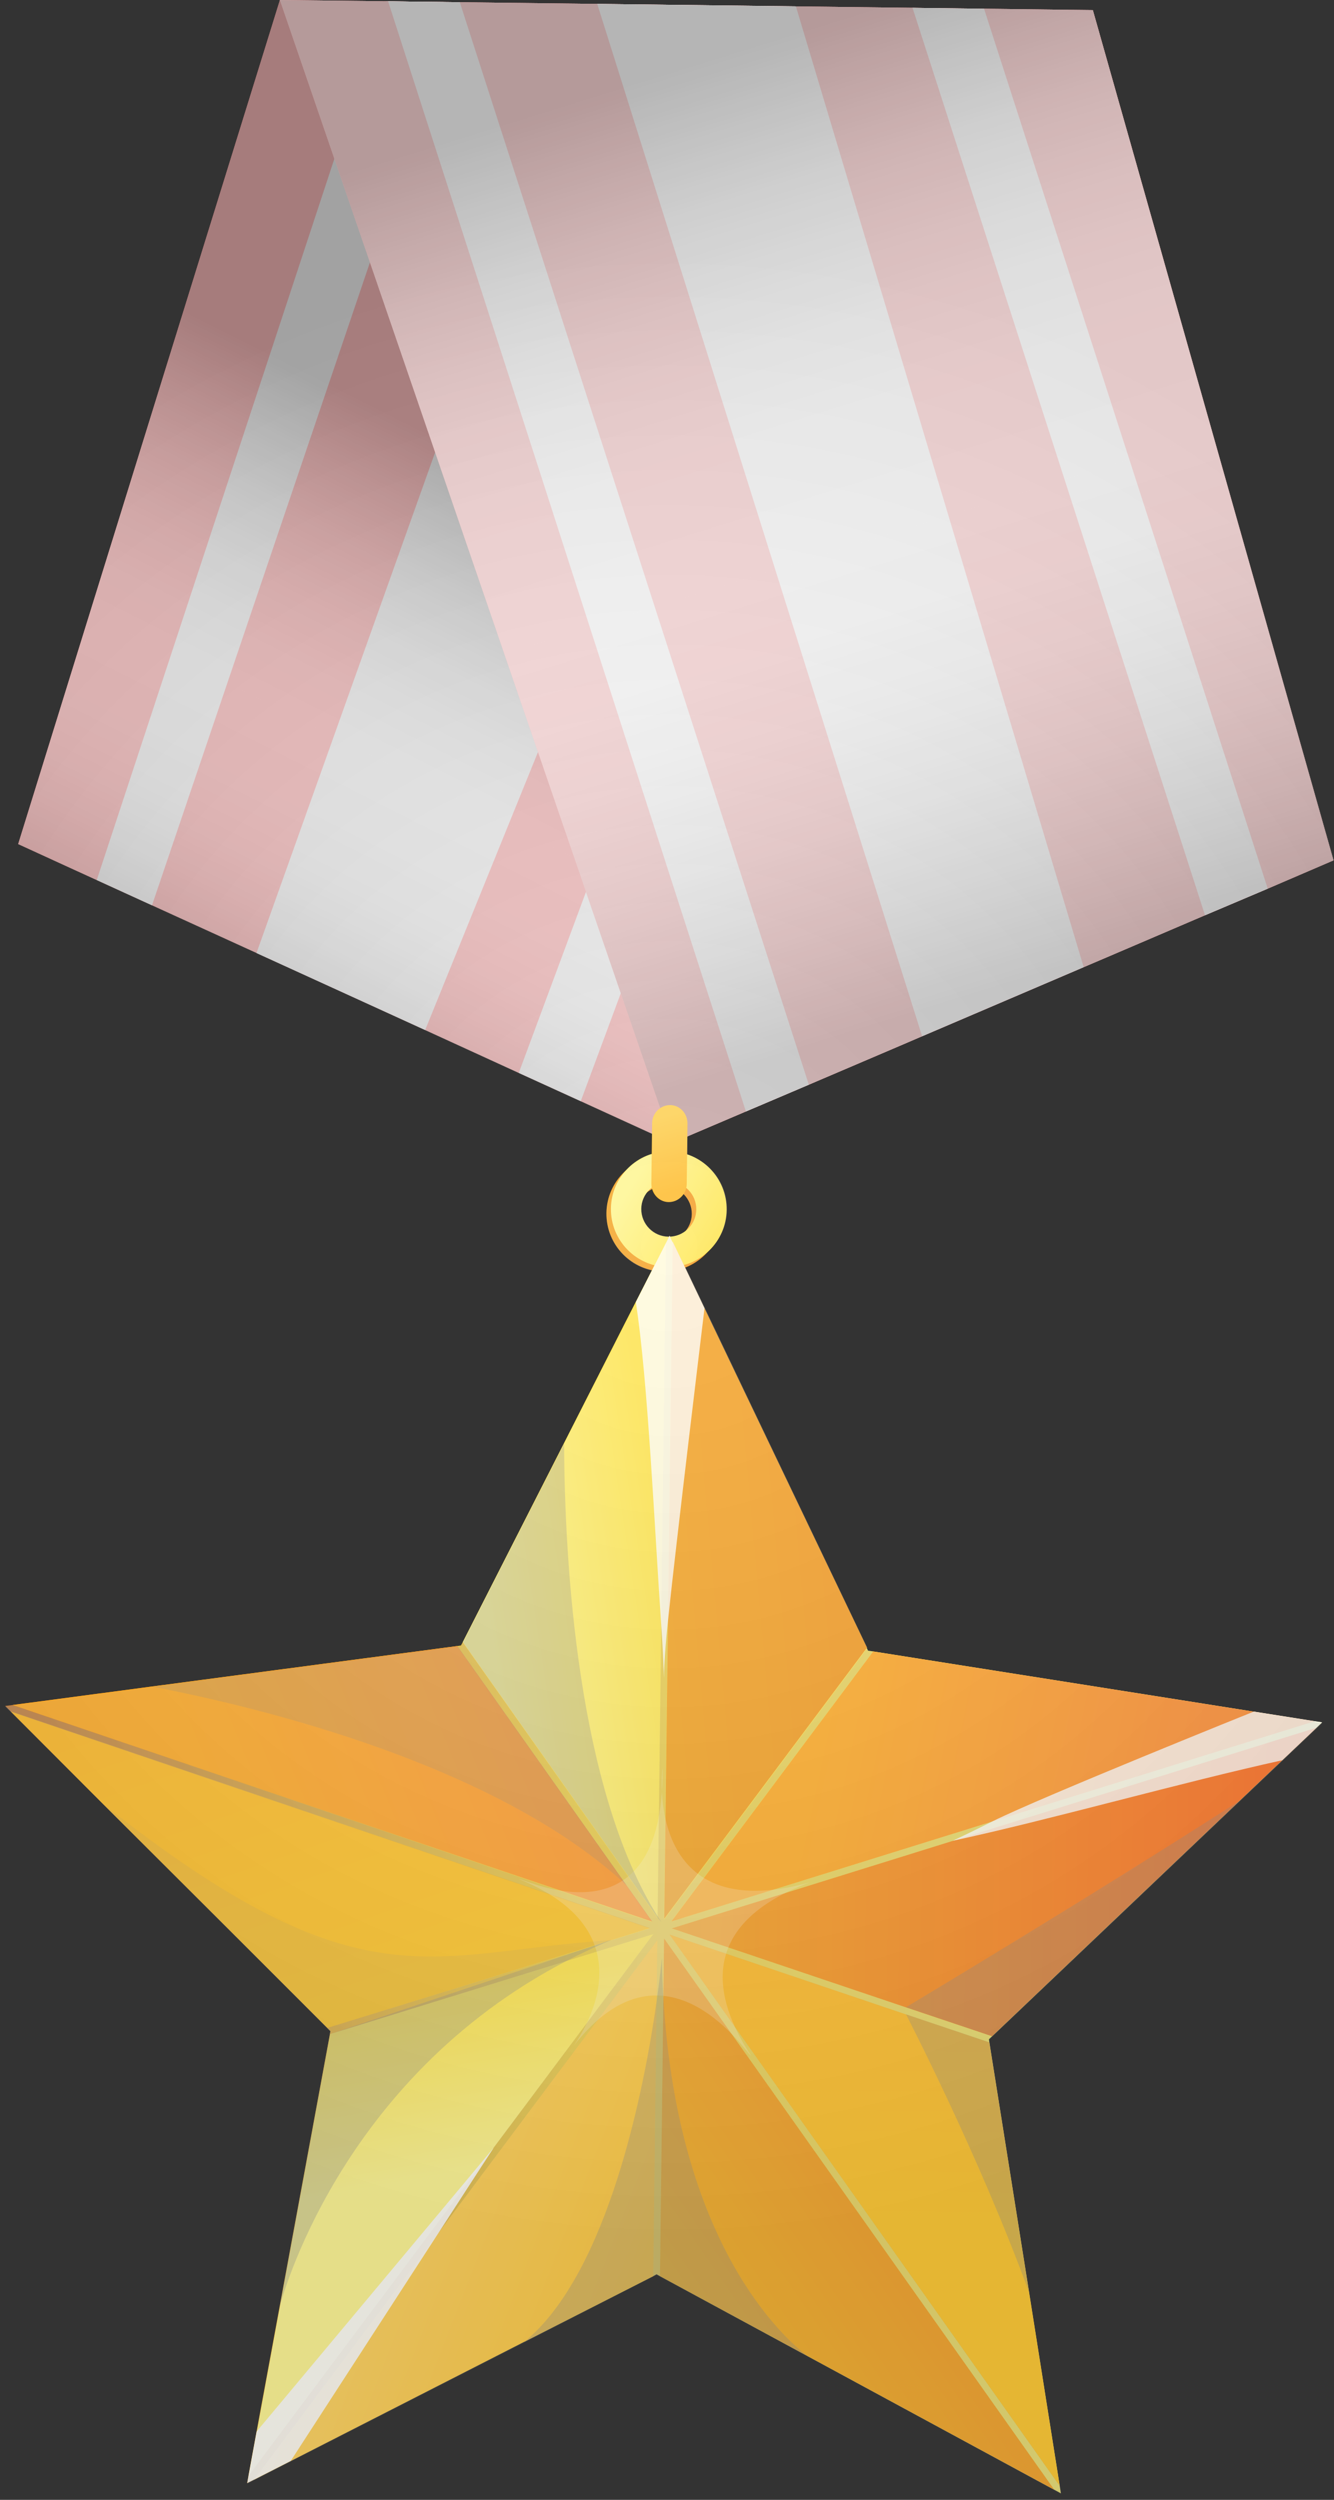 <svg width="100%" height="100%"  viewBox="0 0 197 369" fill="none" xmlns="http://www.w3.org/2000/svg">
<rect x="0" y="0" width="197" height="369" fill="#333333" stroke="none"/>
<path d="M97.987 187.69C93.286 187.635 89.498 183.765 89.553 179.039C89.609 174.341 93.48 170.554 98.208 170.609C102.908 170.665 106.696 174.534 106.641 179.26C106.586 183.959 102.715 187.745 97.987 187.69ZM98.152 175.087C95.913 175.087 94.06 176.856 94.033 179.094C94.005 181.333 95.802 183.185 98.042 183.212C100.281 183.212 102.134 181.444 102.162 179.205C102.189 176.966 100.392 175.114 98.152 175.087Z" fill="url(#paint0_linear_255_13997)"/>
<path d="M98.65 187.026C93.95 186.971 90.162 183.102 90.217 178.376C90.272 173.677 94.143 169.891 98.871 169.946C103.572 170.001 107.36 173.871 107.304 178.597C107.249 183.295 103.378 187.082 98.65 187.026ZM98.816 174.424C96.576 174.396 94.724 176.192 94.696 178.431C94.668 180.67 96.466 182.521 98.705 182.549C100.945 182.577 102.798 180.78 102.825 178.542C102.853 176.303 101.056 174.451 98.816 174.424Z" fill="url(#paint1_linear_255_13997)"/>
<path d="M195.23 254.242L194.429 255.016L187.433 261.649L146.041 301.006L146.097 301.475L156.493 366.95L156.659 368.028L155.691 367.503L119.304 347.797L97.461 335.968L96.963 335.691L96.465 335.968L77.47 345.641H77.442L42.908 363.274L37.488 366.038L36.493 366.535L36.687 365.457V365.43L37.876 358.963L41.249 340.694L48.797 299.817V299.79H48.77L32.456 283.455L15.286 266.348L1.571 252.611L0.77 251.81L1.876 251.672L22.475 248.936L67.544 242.966L68.069 242.883L68.346 242.385L83.276 213.061L92.18 195.539L98.373 183.406L98.871 182.411L99.341 183.434L106.281 197.861L127.986 243.27L128.041 243.353L128.18 243.657L128.954 243.767L177.922 251.506L194.124 254.076L195.23 254.242Z" fill="url(#paint2_linear_255_13997)"/>
<path d="M97.074 286.358L96.466 335.968L77.47 345.641H77.443L42.908 363.274L37.489 366.038L64.862 329.418L97.074 286.358Z" fill="url(#paint3_linear_255_13997)"/>
<path d="M96.521 285.473L72.853 317.091C72.853 317.091 72.853 317.119 72.853 317.146L36.742 365.402L37.931 358.935L41.304 340.666L48.77 300.232L96.576 285.446L96.521 285.473Z" fill="url(#paint4_linear_255_13997)"/>
<path d="M194.429 255.016L187.434 261.649L183.037 265.823L146.484 300.564L133.793 296.307L99.203 284.644L140.844 271.682L194.429 255.016Z" fill="url(#paint5_linear_255_13997)"/>
<path d="M155.691 367.503L119.304 347.797L97.461 335.968L98.069 286.136L155.691 367.503Z" fill="url(#paint6_linear_255_13997)"/>
<path d="M95.996 284.589L90.217 286.385L48.355 299.32L15.286 266.348L1.572 252.612L95.996 284.589Z" fill="url(#paint7_linear_255_13997)"/>
<path d="M156.493 366.95L98.871 285.556L133.765 297.33L146.097 301.476L151.986 338.428L156.493 366.95Z" fill="url(#paint8_linear_255_13997)"/>
<path d="M98.374 183.406L97.13 283.096L96.936 282.792H96.908L68.346 242.386L83.277 213.062L92.18 195.539L98.374 183.406Z" fill="url(#paint9_linear_255_13997)"/>
<path d="M194.125 254.076L146.65 268.835L99.148 283.621L128.954 243.767L177.922 251.506L194.125 254.076Z" fill="url(#paint10_linear_255_13997)"/>
<path d="M128.042 243.215L127.987 243.27L98.097 283.207L99.341 183.295L106.281 197.805L128.042 243.215Z" fill="url(#paint11_linear_255_13997)"/>
<path d="M96.328 283.649L1.876 251.672L22.475 248.936L67.544 242.966L92.512 278.26L96.328 283.649Z" fill="url(#paint12_linear_255_13997)"/>
<g style="mix-blend-mode:color-burn" opacity="0.1">
<path d="M146.484 300.563L146.042 301.005L146.484 300.563Z" fill="#848484"/>
</g>
<g style="mix-blend-mode:color-burn" opacity="0.1">
<path d="M48.355 299.347L48.797 299.789L48.355 299.347Z" fill="#848484"/>
</g>
<g style="mix-blend-mode:color-burn" opacity="0.1">
<path d="M48.714 300.259L48.797 299.817L48.714 300.259Z" fill="#848484"/>
</g>
<g style="mix-blend-mode:color-burn" opacity="0.1">
<path d="M140.844 271.682L99.203 284.644L146.484 300.591L146.042 301.033L146.125 301.503L98.899 285.584L156.521 366.95L156.687 368.028L155.691 367.503L98.069 286.136L97.461 335.968L96.963 335.719L96.466 335.968L97.074 286.385L64.862 329.445L37.489 366.065L36.493 366.563L36.687 365.457L72.797 317.174V317.146L96.466 285.501L48.659 300.287L48.742 299.845L48.3 299.375L95.968 284.644L1.544 252.667L0.742 251.865L1.848 251.727L96.3 283.704L67.516 243.021L68.042 242.938L68.318 242.413L97.102 283.124L98.346 183.461L98.844 182.466L99.314 183.461L98.069 283.372L127.986 243.38L128.125 243.684L128.899 243.822L99.092 283.649L146.595 268.863L194.042 254.104L195.148 254.27L194.346 255.044L140.761 271.709L140.844 271.682Z" fill="#848484"/>
</g>
<g style="mix-blend-mode:color-burn" opacity="0.1">
<path d="M140.844 271.682L99.203 284.644L146.484 300.591L146.042 301.033L146.125 301.503L98.899 285.584L156.521 366.95L156.687 368.028L155.691 367.503L98.069 286.136L97.461 335.968L96.963 335.719L96.466 335.968L97.074 286.385L64.862 329.445L37.489 366.065L36.493 366.563L36.687 365.457L72.797 317.174V317.146L96.466 285.501L48.659 300.287L48.742 299.845L48.3 299.375L95.968 284.644L1.544 252.667L0.742 251.865L1.848 251.727L96.3 283.704L67.516 243.021L68.042 242.938L68.318 242.413L97.102 283.124L98.346 183.461L98.844 182.466L99.314 183.461L98.069 283.372L127.986 243.38L128.125 243.684L128.899 243.822L99.092 283.649L146.595 268.863L194.042 254.104L195.148 254.27L194.346 255.044L140.761 271.709L140.844 271.682Z" fill="#848484"/>
</g>
<path style="mix-blend-mode:soft-light" opacity="0.8" d="M104.042 193.079C104.042 193.079 99.783 228.235 98.677 238.958C98.263 242.772 98.069 245.868 98.041 247.747C97.986 245.37 97.848 242.745 97.654 239.953C96.659 225.664 95.691 203.72 93.894 192.195L98.373 183.406L98.871 182.411L99.341 183.406V183.268L104.014 193.052L104.042 193.079Z" fill="url(#paint13_linear_255_13997)"/>
<path style="mix-blend-mode:soft-light" opacity="0.8" d="M195.231 254.242L194.429 255.016L189.369 259.825C174.659 263.059 154.613 268.724 140.844 271.682C140.816 271.682 140.788 271.682 140.761 271.682C140.761 271.682 143.028 270.632 146.65 268.807C153.894 265.214 185.166 252.639 185.166 252.639L194.097 254.049L195.203 254.215L195.231 254.242Z" fill="url(#paint14_linear_255_13997)"/>
<g style="mix-blend-mode:soft-light" opacity="0.2">
<path d="M97.82 261.124C97.82 261.124 94.973 284.699 119.609 277.845C102.908 284.064 105.314 294.953 110.899 303.41C110.899 304.156 98.125 283.317 83.885 303.106C83.885 303.106 98.097 286.109 76.668 277.375C77.857 277.486 98.014 287.435 97.848 261.096L97.82 261.124Z" fill="white"/>
</g>
<g style="mix-blend-mode:color-burn" opacity="0.3">
<path d="M97.627 283.677C97.627 283.677 97.35 283.373 97.129 283.069C97.046 282.986 96.991 282.903 96.936 282.82L68.374 242.413L83.304 213.089C83.387 230.722 85.267 264.054 97.157 282.93C97.323 283.207 97.489 283.456 97.655 283.704L97.627 283.677Z" fill="#848484"/>
</g>
<g style="mix-blend-mode:color-burn" opacity="0.2">
<path d="M92.512 278.26C73.406 260.571 38.871 252.114 22.502 248.963L67.572 242.993L92.512 278.26Z" fill="#848484"/>
</g>
<g style="mix-blend-mode:color-burn" opacity="0.1">
<path d="M90.217 286.385L48.355 299.347L15.313 266.348C53.636 296.639 63.369 288.099 90.244 286.385H90.217Z" fill="#848484"/>
</g>
<g style="mix-blend-mode:color-burn" opacity="0.3">
<path d="M97.6 285.473C97.6 285.473 97.489 285.473 97.434 285.473C97.516 285.473 97.572 285.445 97.6 285.473Z" fill="#848484"/>
</g>
<g style="mix-blend-mode:color-burn" opacity="0.3">
<path d="M90.217 286.385C87.95 287.325 85.765 288.375 83.664 289.453C49.876 307.003 41.443 339.92 41.249 340.694L48.715 300.259L48.88 300.204L90.217 286.357V286.385Z" fill="#848484"/>
</g>
<g style="mix-blend-mode:soft-light" opacity="0.9">
<path d="M72.825 317.146C72.355 317.865 69.175 322.757 64.89 329.39C58.281 339.561 49.046 353.85 42.936 363.247L37.516 366.01L36.521 366.508L36.715 365.402L37.904 358.907L72.853 317.091L72.825 317.146Z" fill="white"/>
</g>
<g style="mix-blend-mode:color-burn" opacity="0.3">
<path d="M119.305 347.797L97.434 335.968L96.936 335.719L96.438 335.968L77.443 345.669C89.941 335.443 95.166 308.026 96.964 295.45C97.517 291.471 97.738 288.983 97.738 288.983C97.766 290.973 97.848 292.88 97.959 294.732C100.033 331.38 115.904 345.254 119.305 347.825V347.797Z" fill="#848484"/>
</g>
<g style="mix-blend-mode:color-burn" opacity="0.3">
<path d="M183.037 265.823L146.484 300.564L133.793 296.28C133.793 296.28 160.392 280.388 183.037 265.823Z" fill="#848484"/>
</g>
<g style="mix-blend-mode:color-burn" opacity="0.3">
<path d="M151.987 338.428C144.604 318.197 133.793 297.33 133.793 297.33L146.125 301.476L151.987 338.428Z" fill="#848484"/>
</g>
<path d="M196.917 126.997L187.212 131.17L177.95 135.095L163.351 141.341L132.715 154.441L119.443 160.107L110.152 164.059L99.258 168.702L85.765 162.539L76.613 158.366L62.788 152.037L32.65 138.273L18.825 131.972L9.673 127.798L2.678 124.592L41.332 0L161.387 1.492L196.917 126.997Z" fill="#DA7272"/>
<path d="M109.876 36.068L62.788 152.037L37.876 140.678L82.973 14.344L109.876 36.068Z" fill="#D1D1D1"/>
<path d="M67.212 1.631L22.447 133.63L14.29 129.899L57.037 0.193L65.581 0.304L67.212 1.631Z" fill="#D1D1D1"/>
<path d="M127.434 50.273L85.765 162.539L76.613 158.366L119.222 43.64L127.434 50.273Z" fill="#D1D1D1"/>
<path style="mix-blend-mode:multiply" opacity="0.5" d="M196.917 126.997L187.212 131.17L177.95 135.095L163.351 141.341L132.715 154.441L119.443 160.107L110.152 164.059L99.258 168.702L85.765 162.539L76.613 158.366L62.788 152.037L32.65 138.273L18.825 131.972L9.673 127.798L2.678 124.592L41.332 0L161.387 1.492L196.917 126.997Z" fill="url(#paint15_linear_255_13997)"/>
<path d="M196.917 126.997L187.212 131.17L177.95 135.095L163.35 141.341L160.032 142.75L136.171 152.949L132.715 154.441L119.443 160.107L110.152 164.059L99.258 168.702L41.332 0L161.387 1.492L196.917 126.997Z" fill="#FFBABA"/>
<path d="M160.032 142.75L136.171 152.949L88.198 0.58L117.535 0.94L160.032 142.75Z" fill="white"/>
<path d="M119.443 160.107L110.152 164.059L57.313 0.193L67.903 0.332L119.443 160.107Z" fill="white"/>
<path d="M187.212 131.17L177.95 135.095L134.761 1.161L145.323 1.299L187.212 131.17Z" fill="white"/>
<path style="mix-blend-mode:multiply" opacity="0.5" d="M196.917 126.997L187.212 131.17L177.95 135.095L163.35 141.341L132.715 154.441L119.443 160.107L110.152 164.059L99.258 168.702L41.332 0L161.387 1.492L196.917 126.997Z" fill="url(#paint16_linear_255_13997)"/>
<path d="M101.415 174.728C101.415 176.248 100.198 177.436 98.76 177.436C97.323 177.436 96.161 176.192 96.189 174.672L96.3 165.828C96.3 164.308 97.516 163.12 98.954 163.12C100.392 163.12 101.553 164.363 101.525 165.883L101.415 174.728Z" fill="url(#paint17_linear_255_13997)"/>
<path style="mix-blend-mode:color-burn" opacity="0.2" d="M194.125 254.076L185.194 252.667L177.949 251.506L128.982 243.767L128.207 243.629L128.069 243.325V243.242V243.187L106.337 197.75L101.221 187.054C102.438 186.584 103.516 185.81 104.401 184.871C106.171 183.323 107.332 181.084 107.36 178.569C107.415 174.783 104.954 171.549 101.525 170.416V167.735L110.208 164.032L119.498 160.079L132.77 154.414L163.433 141.313L178.032 135.067L187.295 131.142L197 126.997L161.387 1.492L145.323 1.299H144.023L117.562 0.967L106.309 0.829L66.632 0.332H65.608L62.29 0.276L57.369 0.221L41.36 0.028L2.705 124.62L9.701 127.826L18.853 132.027L32.678 138.328L37.903 140.705L62.816 152.092L76.641 158.421L85.793 162.594L96.3 167.403V170.416C94.807 170.858 93.535 171.687 92.512 172.793C90.742 174.341 89.581 176.579 89.553 179.094C89.498 183.212 92.401 186.722 96.3 187.552L92.207 195.622L83.304 213.117L68.373 242.441L68.097 242.966L67.572 243.049L22.502 249.019L1.903 251.755L0.797 251.893L1.599 252.694L15.313 266.403L32.456 283.538L48.632 299.679L48.797 299.872L41.277 340.777L37.903 359.046L36.714 365.513L36.521 366.618L37.516 366.121L42.936 363.357L77.47 345.752L96.466 336.051L96.963 335.802L97.461 336.051L119.332 347.88L155.719 367.586L156.714 368.111L156.549 367.033L146.152 301.558L146.069 301.089L187.461 261.76L194.456 255.127L195.258 254.353L194.152 254.187L194.125 254.076ZM96.355 175.501C96.687 176.607 97.627 177.436 98.788 177.436C99.673 177.436 100.447 176.966 100.917 176.248C101.691 176.994 102.161 178.044 102.161 179.205C102.161 180.145 101.802 181.029 101.249 181.692C100.613 182.19 99.811 182.494 98.954 182.521L98.899 182.411L98.843 182.521C98.843 182.521 98.788 182.521 98.733 182.521C96.493 182.494 94.696 180.642 94.724 178.403C94.724 177.464 95.083 176.607 95.636 175.916C95.857 175.75 96.079 175.612 96.327 175.474L96.355 175.501Z" fill="url(#paint18_radial_255_13997)"/>
<defs>
<linearGradient id="paint0_linear_255_13997" x1="89.547" y1="179.046" x2="106.605" y2="179.257" gradientUnits="userSpaceOnUse">
<stop stop-color="#F4A11C"/>
<stop offset="1" stop-color="#F4951C"/>
</linearGradient>
<linearGradient id="paint1_linear_255_13997" x1="93.052" y1="175.081" x2="106.224" y2="182.989" gradientUnits="userSpaceOnUse">
<stop stop-color="#FFF68B"/>
<stop offset="1" stop-color="#FFE446"/>
</linearGradient>
<linearGradient id="paint2_linear_255_13997" x1="0.495" y1="273.66" x2="194.941" y2="276.071" gradientUnits="userSpaceOnUse">
<stop stop-color="#CB7B30"/>
<stop offset="0.44" stop-color="#FFDA37"/>
<stop offset="1" stop-color="#FEFB80"/>
</linearGradient>
<linearGradient id="paint3_linear_255_13997" x1="44.282" y1="317.239" x2="93.975" y2="336.636" gradientUnits="userSpaceOnUse">
<stop stop-color="#FFD463"/>
<stop offset="1" stop-color="#FFC531"/>
</linearGradient>
<linearGradient id="paint4_linear_255_13997" x1="65.804" y1="320.96" x2="61.184" y2="294.699" gradientUnits="userSpaceOnUse">
<stop stop-color="#FFF68B"/>
<stop offset="1" stop-color="#FFE446"/>
</linearGradient>
<linearGradient id="paint5_linear_255_13997" x1="99.311" y1="276.93" x2="194.142" y2="278.106" gradientUnits="userSpaceOnUse">
<stop stop-color="#F4A11C"/>
<stop offset="1" stop-color="#FF671B"/>
</linearGradient>
<linearGradient id="paint6_linear_255_13997" x1="127.399" y1="326.477" x2="95" y2="348.809" gradientUnits="userSpaceOnUse">
<stop stop-color="#F29D1D"/>
<stop offset="1" stop-color="#F2B61D"/>
</linearGradient>
<linearGradient id="paint7_linear_255_13997" x1="60.745" y1="303.014" x2="40.735" y2="245.435" gradientUnits="userSpaceOnUse">
<stop offset="0.17" stop-color="#FFC420"/>
<stop offset="1" stop-color="#FFB820"/>
</linearGradient>
<linearGradient id="paint8_linear_255_13997" x1="127.597" y1="335.048" x2="128.127" y2="292.296" gradientUnits="userSpaceOnUse">
<stop offset="0.17" stop-color="#FFC420"/>
<stop offset="1" stop-color="#FFB820"/>
</linearGradient>
<linearGradient id="paint9_linear_255_13997" x1="71.986" y1="237.232" x2="98.72" y2="233.11" gradientUnits="userSpaceOnUse">
<stop stop-color="#FFF68B"/>
<stop offset="1" stop-color="#FFE446"/>
</linearGradient>
<linearGradient id="paint10_linear_255_13997" x1="119.806" y1="263.115" x2="173.776" y2="274.655" gradientUnits="userSpaceOnUse">
<stop stop-color="#FFA91F"/>
<stop offset="1" stop-color="#FF8C2E"/>
</linearGradient>
<linearGradient id="paint11_linear_255_13997" x1="97.251" y1="233.399" x2="135.841" y2="229.921" gradientUnits="userSpaceOnUse">
<stop stop-color="#F4A11C"/>
<stop offset="1" stop-color="#F4951C"/>
</linearGradient>
<linearGradient id="paint12_linear_255_13997" x1="34.618" y1="273.669" x2="110.126" y2="242.463" gradientUnits="userSpaceOnUse">
<stop stop-color="#FFA91F"/>
<stop offset="1" stop-color="#FF8C2E"/>
</linearGradient>
<linearGradient id="paint13_linear_255_13997" x1="93.607" y1="215.056" x2="103.754" y2="215.182" gradientUnits="userSpaceOnUse">
<stop stop-color="white"/>
<stop offset="1" stop-color="white"/>
</linearGradient>
<linearGradient id="paint14_linear_255_13997" x1="140.864" y1="261.911" x2="195.109" y2="262.583" gradientUnits="userSpaceOnUse">
<stop stop-color="white"/>
<stop offset="1" stop-color="white"/>
</linearGradient>
<linearGradient id="paint15_linear_255_13997" x1="64.076" y1="172.594" x2="107.703" y2="86.081" gradientUnits="userSpaceOnUse">
<stop stop-color="#888888"/>
<stop offset="0.08" stop-color="#ACACAC"/>
<stop offset="0.15" stop-color="#CACACA"/>
<stop offset="0.23" stop-color="#E1E1E1"/>
<stop offset="0.31" stop-color="#F2F2F2"/>
<stop offset="0.4" stop-color="#FBFBFB"/>
<stop offset="0.52" stop-color="white"/>
<stop offset="0.6" stop-color="#F9F9F9"/>
<stop offset="0.69" stop-color="#EBEBEB"/>
<stop offset="0.79" stop-color="#D2D2D2"/>
<stop offset="0.89" stop-color="#B0B0B0"/>
<stop offset="1" stop-color="#858585"/>
</linearGradient>
<linearGradient id="paint16_linear_255_13997" x1="103.905" y1="8.988" x2="146.688" y2="146.403" gradientUnits="userSpaceOnUse">
<stop stop-color="#888888"/>
<stop offset="0.08" stop-color="#ACACAC"/>
<stop offset="0.15" stop-color="#CACACA"/>
<stop offset="0.23" stop-color="#E1E1E1"/>
<stop offset="0.31" stop-color="#F2F2F2"/>
<stop offset="0.4" stop-color="#FBFBFB"/>
<stop offset="0.52" stop-color="white"/>
<stop offset="0.6" stop-color="#F9F9F9"/>
<stop offset="0.69" stop-color="#EBEBEB"/>
<stop offset="0.79" stop-color="#D2D2D2"/>
<stop offset="0.89" stop-color="#B0B0B0"/>
<stop offset="1" stop-color="#858585"/>
</linearGradient>
<linearGradient id="paint17_linear_255_13997" x1="97.24" y1="165.1" x2="100.481" y2="175.616" gradientUnits="userSpaceOnUse">
<stop stop-color="#FFCE47"/>
<stop offset="1" stop-color="#FFB820"/>
</linearGradient>
<radialGradient id="paint18_radial_255_13997" cx="0" cy="0" r="1" gradientUnits="userSpaceOnUse" gradientTransform="translate(98.843 184.014) scale(147.484 147.421)">
<stop stop-color="white"/>
<stop offset="0.17" stop-color="#F0F0F0"/>
<stop offset="0.48" stop-color="#C8C8C8"/>
<stop offset="0.92" stop-color="#898989"/>
<stop offset="1" stop-color="#7D7D7D"/>
</radialGradient>
</defs>
</svg>

